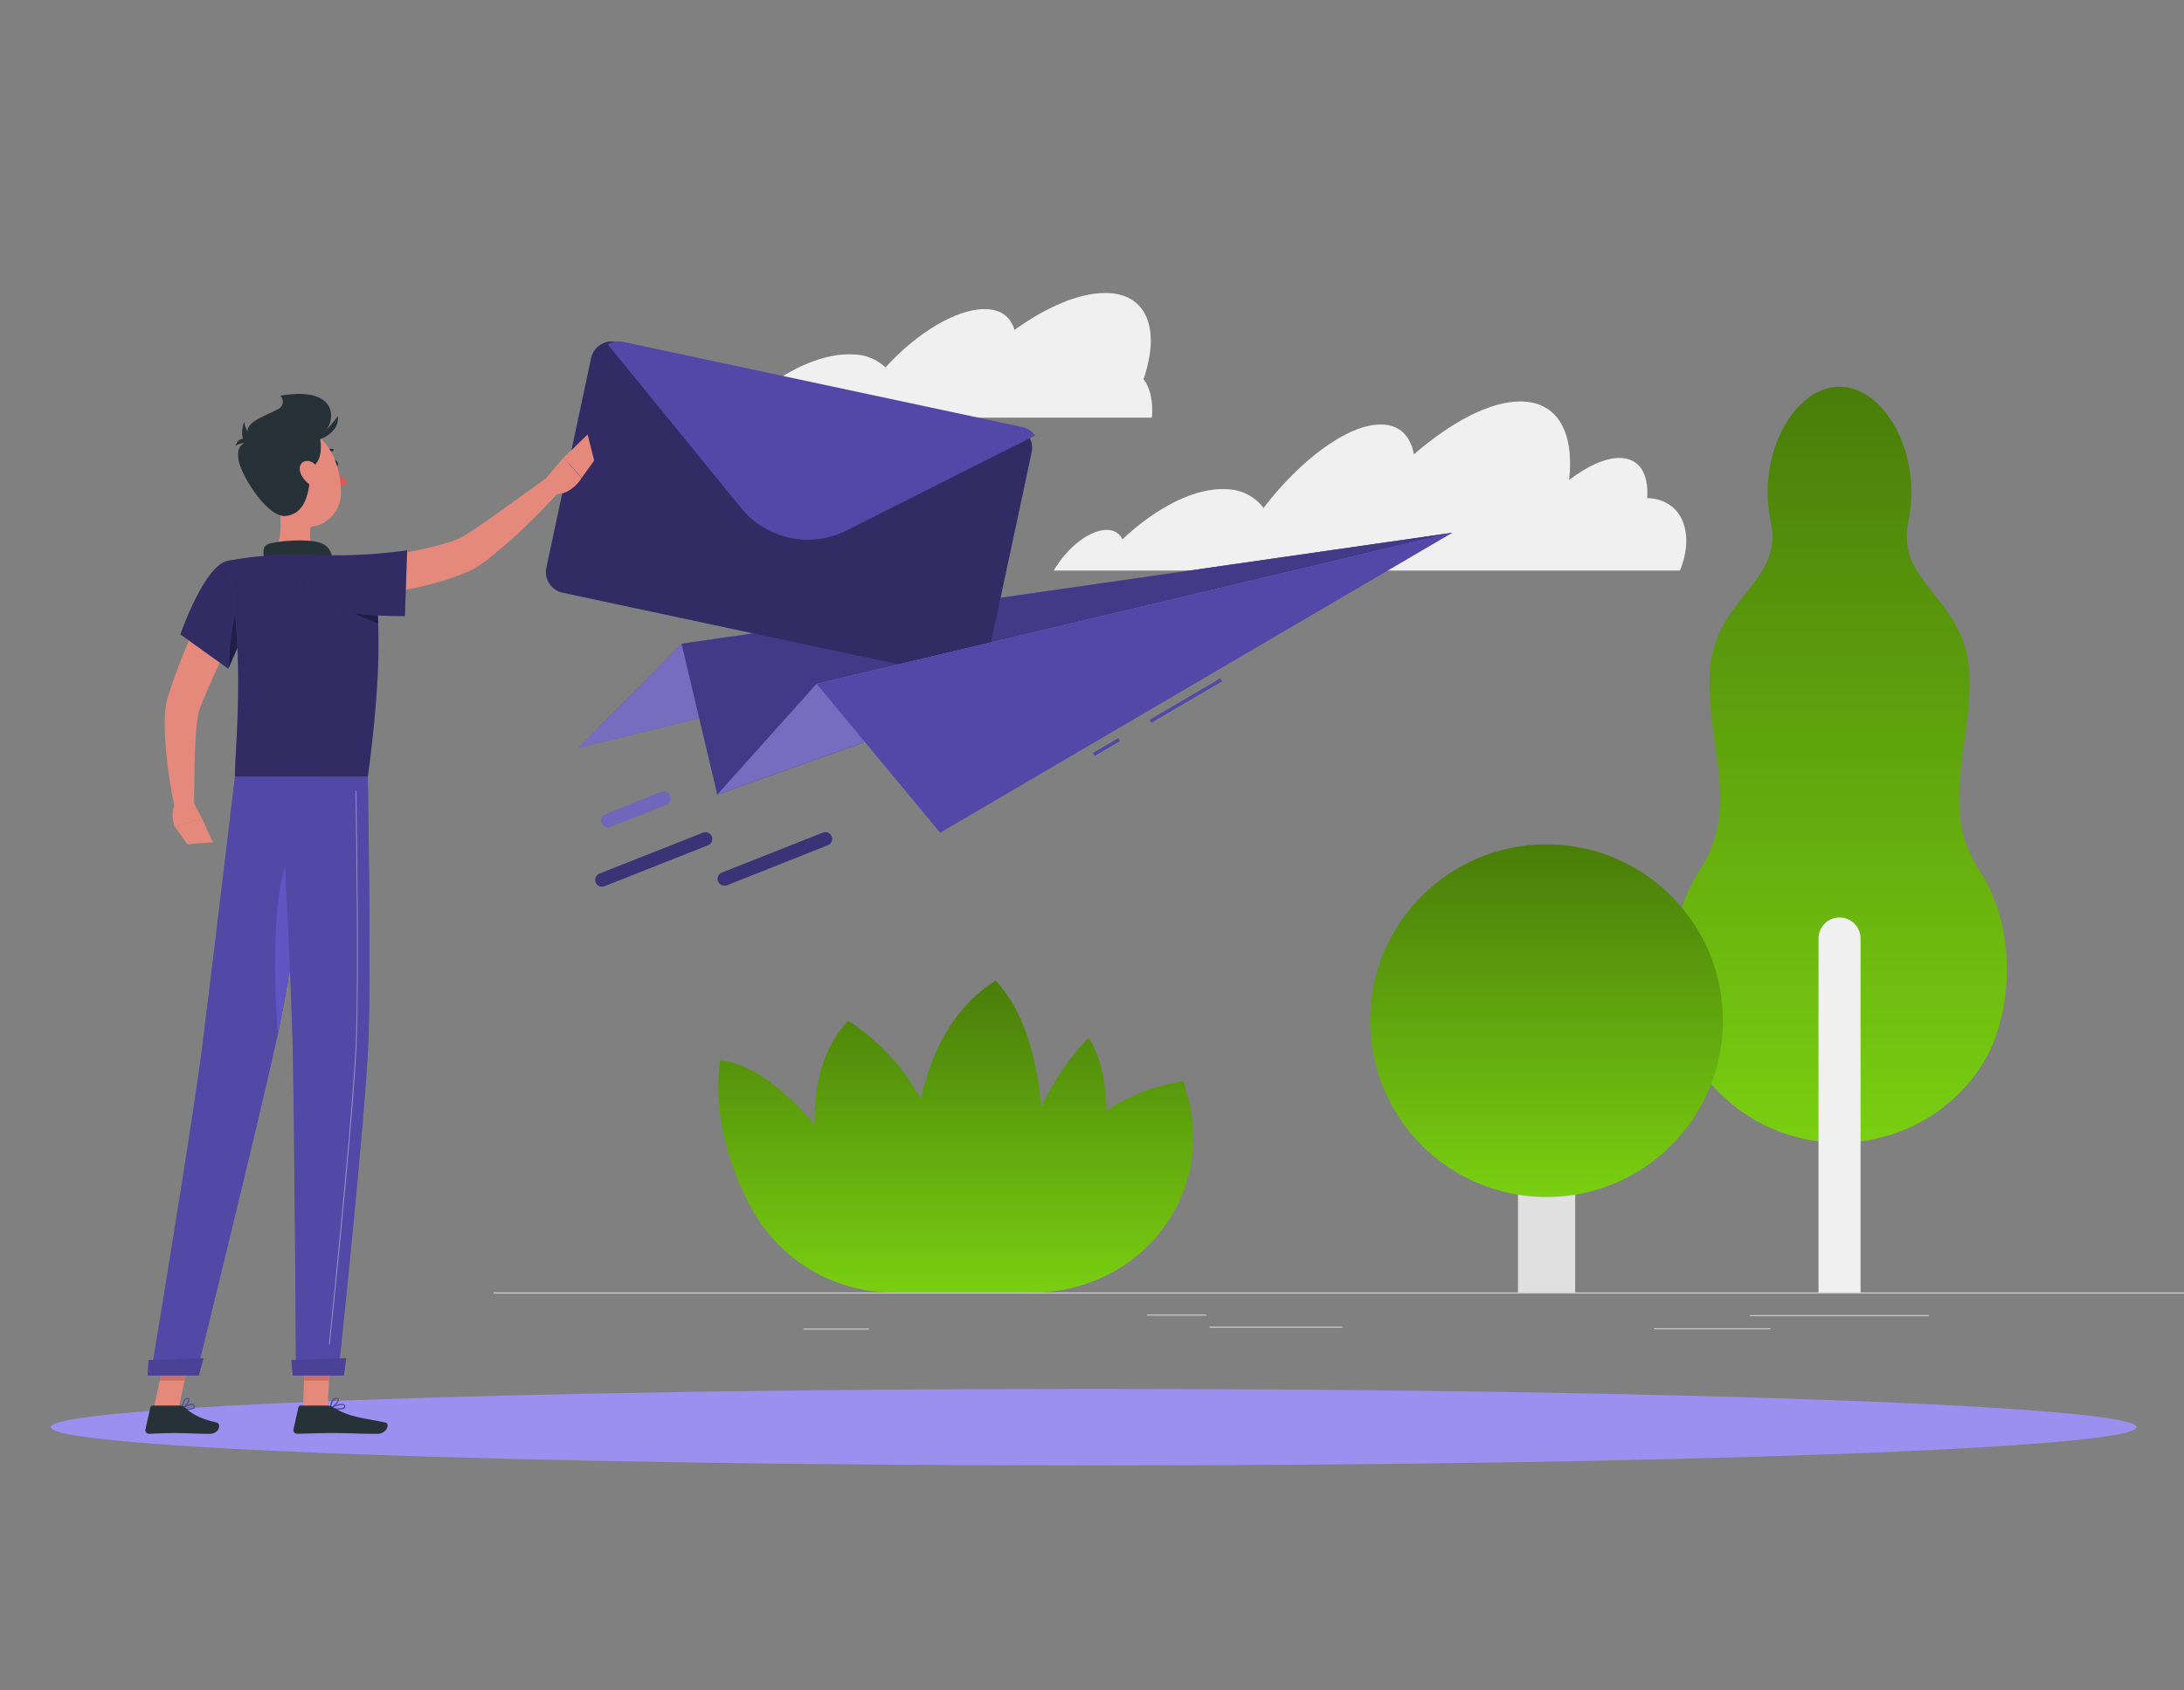 <svg width="646" height="500" viewBox="0 0 646 500" fill="none" xmlns="http://www.w3.org/2000/svg">
<rect x="0" y="0" width="646" height="500" fill="#808080" stroke="none"/>
<path d="M646 382.4H146V382.65H646V382.4Z" fill="#E0E0E0"/>
<path d="M523.66 392.99H489.26V393.24H523.66V392.99Z" fill="#E0E0E0"/>
<path d="M257.04 393.11H237.68V393.36H257.04V393.11Z" fill="#E0E0E0"/>
<path d="M397 392.53H357.76V392.78H397V392.53Z" fill="#E0E0E0"/>
<path d="M356.76 388.97H339.22V389.22H356.76V388.97Z" fill="#E0E0E0"/>
<path d="M570.56 389.1H517.57V389.35H570.56V389.1Z" fill="#E0E0E0"/>
<path d="M585.31 257.23C573.01 238.5 584.24 218.37 582.37 197.53C580.5 176.69 560.7 172.15 564.45 154.53C568.79 134.05 557.22 114.4 544.11 114.4C531 114.4 519.44 134 523.78 154.5C527.53 172.15 507.78 176.7 505.86 197.5C503.94 218.3 515.22 238.5 502.91 257.2C490.6 275.9 493.84 300.73 500.77 313.04C502.613 316.306 504.835 319.344 507.39 322.09C512.087 327.132 517.771 331.153 524.089 333.902C530.408 336.651 537.224 338.07 544.115 338.07C551.006 338.07 557.822 336.651 564.141 333.902C570.459 331.153 576.143 327.132 580.84 322.09C583.388 319.341 585.607 316.304 587.45 313.04C594.39 300.76 597.62 276 585.31 257.23Z" fill="url(#paint0_linear)"/>
<path d="M544.11 271.44C544.927 271.44 545.736 271.601 546.49 271.913C547.245 272.226 547.931 272.684 548.508 273.262C549.086 273.839 549.544 274.525 549.857 275.28C550.169 276.034 550.33 276.843 550.33 277.66V382.4H537.89V277.66C537.89 276.843 538.051 276.034 538.364 275.28C538.676 274.525 539.134 273.839 539.712 273.262C540.289 272.684 540.975 272.226 541.73 271.913C542.484 271.601 543.293 271.44 544.11 271.44Z" fill="#F0F0F0"/>
<path d="M465.91 382.4H449V277.67C449.005 275.425 449.899 273.274 451.487 271.687C453.074 270.099 455.225 269.205 457.47 269.2C459.715 269.205 461.866 270.099 463.453 271.687C465.041 273.274 465.935 275.425 465.94 277.67L465.91 382.4Z" fill="#E0E0E0"/>
<path d="M457.44 354.15C486.253 354.15 509.61 330.793 509.61 301.98C509.61 273.167 486.253 249.81 457.44 249.81C428.627 249.81 405.27 273.167 405.27 301.98C405.27 330.793 428.627 354.15 457.44 354.15Z" fill="url(#paint1_linear)"/>
<path d="M350 319.89C341.888 321.098 334.135 324.057 327.28 328.56C327.22 320.64 325.77 313.13 322.05 307.06C316.39 312.57 311.8 319.71 308.05 327.39C306.68 313 302.89 299 294.5 290.13C281.93 298.04 275.45 311.22 272.37 325.18C267.282 315.767 259.896 307.793 250.9 302C243.21 310.1 240.75 321.3 240.96 332.78C232.22 322.6 222.52 314.66 213.06 313.73C210.73 329.82 215.69 345 222 357C226.097 364.699 232.217 371.134 239.701 375.612C247.185 380.09 255.749 382.44 264.47 382.41H305.56C323.07 382.41 339.49 373.07 347.7 357.6C352.89 347.8 355.37 335.19 350 319.89Z" fill="url(#paint2_linear)"/>
<path d="M338.26 112.14C343.33 97.27 339.26 86.68 326.89 86.68C319.11 86.68 309.46 90.85 300.06 97.63C299 93.76 296.01 91.45 291.2 91.45C282.73 91.45 271.06 98.61 261.91 108.71C259.334 106.262 255.924 104.886 252.37 104.86C244.26 104.4 234.45 108.52 225.92 115.21C225.493 114.612 224.929 114.124 224.274 113.789C223.62 113.453 222.895 113.279 222.16 113.28C217.49 113.02 211.16 117.18 208.03 122.56C207.84 122.89 207.67 123.22 207.49 123.56H340.72C341.12 118.86 340.29 114.94 338.26 112.14Z" fill="#F0F0F0"/>
<path d="M338.67 202.43C341.15 195.17 339.18 190 333.12 190C329.31 190 324.6 192 320.01 195.35C319.763 194.417 319.191 193.602 318.398 193.052C317.604 192.503 316.641 192.254 315.68 192.35C311.55 192.35 305.85 195.85 301.37 200.79C300.114 199.59 298.447 198.918 296.71 198.91C292.71 198.68 287.96 200.69 283.79 203.96C283.588 203.671 283.321 203.433 283.01 203.267C282.699 203.1 282.353 203.008 282 203C279.72 202.87 276.63 204.9 275.1 207.53L274.83 208.01H339.91C340.182 206.061 339.742 204.08 338.67 202.43Z" fill="#F0F0F0"/>
<path d="M488.77 147.49C488.257 147.418 487.739 147.381 487.22 147.38C487.7 140.13 484.93 135.49 479 135.49C474.73 135.49 469.48 137.91 464.14 142C465.67 127.92 460.77 118.77 449.67 118.77C440.73 118.77 429.4 124.77 418.21 134.43C417.21 128.91 413.93 125.59 408.39 125.59C398.66 125.59 384.83 135.83 373.74 150.27C372.476 148.605 370.856 147.244 368.997 146.287C367.139 145.33 365.09 144.802 363 144.74C353.74 144.09 342.23 149.97 332 159.55C331.628 158.742 331.036 158.056 330.291 157.569C329.546 157.083 328.679 156.816 327.79 156.8C322.72 156.44 315.79 161.73 311.68 168.8H496.92C501.27 158.08 497.81 148.7 488.77 147.49Z" fill="#F0F0F0"/>
<path d="M323.5 433.56C493.88 433.56 632 428.492 632 422.24C632 415.988 493.88 410.92 323.5 410.92C153.12 410.92 15 415.988 15 422.24C15 428.492 153.12 433.56 323.5 433.56Z" fill="#9B90EF"/>
<path d="M429.562 157.626L201.593 190.446L171.003 221.316L429.562 157.626Z" fill="#5348A7"/>
<path opacity="0.6" d="M429.562 157.626L201.593 190.446L171.003 221.316L429.562 157.626Z" fill="#8E85D0"/>
<path d="M429.562 157.626L201.593 190.446L212.173 235.086L429.562 157.626Z" fill="#5348A7"/>
<path opacity="0.2" d="M429.562 157.626L201.593 190.446L212.173 235.086L429.562 157.626Z" fill="black"/>
<path d="M174.852 105.946L161.622 167.946C161.278 169.565 161.59 171.255 162.49 172.644C163.39 174.033 164.804 175.009 166.422 175.356L284.502 200.556C286.121 200.898 287.809 200.585 289.198 199.685C290.586 198.786 291.562 197.373 291.912 195.756L305.152 133.756C305.493 132.136 305.179 130.447 304.277 129.058C303.376 127.67 301.961 126.694 300.342 126.346L182.262 101.146C180.642 100.805 178.953 101.12 177.564 102.021C176.175 102.923 175.2 104.338 174.852 105.956V105.946Z" fill="#5348A7"/>
<path opacity="0.4" d="M174.852 105.946L161.622 167.946C161.278 169.565 161.59 171.255 162.49 172.644C163.39 174.033 164.804 175.009 166.422 175.356L284.502 200.556C286.121 200.898 287.809 200.585 289.198 199.685C290.586 198.786 291.562 197.373 291.912 195.756L305.152 133.756C305.493 132.136 305.179 130.447 304.277 129.058C303.376 127.67 301.961 126.694 300.342 126.346L182.262 101.146C180.642 100.805 178.953 101.12 177.564 102.021C176.175 102.923 175.2 104.338 174.852 105.956V105.946Z" fill="black"/>
<path d="M179.762 101.887L219.212 150.317C222.871 154.807 227.953 157.913 233.617 159.123C239.282 160.332 245.189 159.571 250.362 156.966L306.152 128.867C305.25 127.57 303.888 126.665 302.342 126.337L184.262 101.137C182.721 100.809 181.114 101.077 179.762 101.887Z" fill="#5348A7"/>
<path d="M429.562 157.626L241.533 202.316L212.173 235.086L429.562 157.626Z" fill="#5348A7"/>
<path opacity="0.6" d="M429.562 157.626L241.533 202.316L212.173 235.086L429.562 157.626Z" fill="#8E85D0"/>
<path d="M360.974 200.702L361.479 201.565L340.554 213.821L340.049 212.958L360.974 200.702Z" fill="#5348A7"/>
<path d="M330.811 218.362L331.316 219.225L323.792 223.632L323.287 222.769L330.811 218.362Z" fill="#5348A7"/>
<path d="M429.562 157.626L241.533 202.316L278.083 246.366L429.562 157.626Z" fill="#5348A7"/>
<path d="M178.063 262.327C178.316 262.327 178.567 262.28 178.803 262.187L209.423 250.067C209.912 249.869 210.304 249.486 210.513 249.001C210.721 248.516 210.729 247.968 210.535 247.476C210.341 246.985 209.961 246.591 209.477 246.379C208.993 246.167 208.445 246.156 207.953 246.347L177.323 258.467C176.889 258.638 176.529 258.955 176.305 259.363C176.081 259.772 176.006 260.246 176.093 260.703C176.181 261.161 176.426 261.573 176.785 261.87C177.145 262.166 177.597 262.328 178.063 262.327Z" fill="#5348A7"/>
<path opacity="0.3" d="M178.063 262.327C178.316 262.327 178.567 262.28 178.803 262.187L209.423 250.067C209.912 249.869 210.304 249.486 210.513 249.001C210.721 248.516 210.729 247.968 210.535 247.476C210.341 246.985 209.961 246.591 209.477 246.379C208.993 246.167 208.445 246.156 207.953 246.347L177.323 258.467C176.889 258.638 176.529 258.955 176.305 259.363C176.081 259.772 176.006 260.246 176.093 260.703C176.181 261.161 176.426 261.573 176.785 261.87C177.145 262.166 177.597 262.328 178.063 262.327Z" fill="black"/>
<path d="M179.872 244.767C180.123 244.765 180.371 244.714 180.602 244.617L197.052 238.067C197.298 237.971 197.523 237.828 197.713 237.646C197.904 237.463 198.056 237.245 198.162 237.003C198.268 236.762 198.325 236.501 198.329 236.238C198.334 235.974 198.287 235.712 198.19 235.467C198.093 235.221 197.948 234.998 197.764 234.808C197.581 234.619 197.361 234.468 197.119 234.364C196.877 234.26 196.616 234.205 196.352 234.202C196.089 234.199 195.827 234.248 195.582 234.347L179.132 240.867C178.639 241.061 178.243 241.442 178.032 241.928C177.82 242.413 177.809 242.963 178.002 243.457C178.143 243.84 178.398 244.17 178.732 244.405C179.066 244.639 179.464 244.765 179.872 244.767Z" fill="#5348A7"/>
<path opacity="0.5" d="M179.872 244.767C180.123 244.765 180.371 244.714 180.602 244.617L197.052 238.067C197.298 237.971 197.523 237.828 197.713 237.646C197.904 237.463 198.056 237.245 198.162 237.003C198.268 236.762 198.325 236.501 198.329 236.238C198.334 235.974 198.287 235.712 198.19 235.467C198.093 235.221 197.948 234.998 197.764 234.808C197.581 234.619 197.361 234.468 197.119 234.364C196.877 234.26 196.616 234.205 196.352 234.202C196.089 234.199 195.827 234.248 195.582 234.347L179.132 240.867C178.639 241.061 178.243 241.442 178.032 241.928C177.82 242.413 177.809 242.963 178.002 243.457C178.143 243.84 178.398 244.17 178.732 244.405C179.066 244.639 179.464 244.765 179.872 244.767Z" fill="#8E85D0"/>
<path d="M214.262 262.067C214.512 262.064 214.759 262.016 214.992 261.927L244.862 250.067C245.108 249.971 245.333 249.828 245.523 249.646C245.714 249.463 245.866 249.245 245.972 249.003C246.078 248.762 246.135 248.501 246.139 248.238C246.144 247.974 246.097 247.712 246 247.467C245.903 247.221 245.758 246.998 245.575 246.808C245.391 246.619 245.171 246.468 244.929 246.364C244.687 246.26 244.426 246.205 244.162 246.202C243.899 246.199 243.637 246.248 243.392 246.347L213.522 258.167C213.089 258.338 212.729 258.655 212.505 259.063C212.28 259.472 212.205 259.945 212.293 260.403C212.381 260.861 212.626 261.273 212.985 261.57C213.345 261.866 213.796 262.028 214.262 262.027V262.067Z" fill="#5348A7"/>
<path opacity="0.3" d="M214.262 262.067C214.512 262.064 214.759 262.016 214.992 261.927L244.862 250.067C245.108 249.971 245.333 249.828 245.523 249.646C245.714 249.463 245.866 249.245 245.972 249.003C246.078 248.762 246.135 248.501 246.139 248.238C246.144 247.974 246.097 247.712 246 247.467C245.903 247.221 245.758 246.998 245.575 246.808C245.391 246.619 245.171 246.468 244.929 246.364C244.687 246.26 244.426 246.205 244.162 246.202C243.899 246.199 243.637 246.248 243.392 246.347L213.522 258.167C213.089 258.338 212.729 258.655 212.505 259.063C212.28 259.472 212.205 259.945 212.293 260.403C212.381 260.861 212.626 261.273 212.985 261.57C213.345 261.866 213.796 262.028 214.262 262.027V262.067Z" fill="black"/>
<path d="M64.123 171.887C61.472 177.057 59.042 182.237 56.733 187.537C54.422 192.837 52.273 198.207 50.392 203.837L49.712 205.967C49.593 206.347 49.422 206.967 49.322 207.407C49.222 207.847 49.133 208.347 49.083 208.767C48.854 210.38 48.737 212.007 48.733 213.637C48.718 216.642 48.858 219.646 49.153 222.637C49.711 228.426 50.619 234.177 51.873 239.857L57.362 239.247C57.432 233.617 57.483 227.927 57.682 222.377C57.773 219.617 57.932 216.847 58.212 214.247C58.339 213.026 58.54 211.813 58.812 210.617C58.862 210.337 58.943 210.127 59.002 209.897C59.062 209.667 59.123 209.587 59.222 209.287L59.983 207.397C62.072 202.337 64.422 197.237 66.823 192.157L74.082 176.917L64.123 171.887Z" fill="#E4897B"/>
<path d="M57.282 237.487L59.842 242.277L51.662 244.557C51.662 244.557 50.102 240.707 51.962 237.667L57.282 237.487Z" fill="#E4897B"/>
<path d="M62.973 249.177L55.453 249.777L51.663 244.557L59.843 242.277L62.973 249.177Z" fill="#E4897B"/>
<path d="M98.552 137.327C98.662 137.917 99.072 138.327 99.452 138.247C99.832 138.167 100.042 137.637 99.922 137.057C99.802 136.477 99.402 136.057 99.022 136.137C98.642 136.217 98.422 136.747 98.552 137.327Z" fill="#263238"/>
<path d="M99.012 138.327C100.068 139.963 101.344 141.446 102.802 142.737C102.462 143.099 102.047 143.383 101.586 143.569C101.125 143.756 100.629 143.84 100.132 143.817L99.012 138.327Z" fill="#DE5753"/>
<path d="M95.773 134.537C95.867 134.534 95.957 134.495 96.023 134.427C96.31 134.098 96.671 133.842 97.075 133.678C97.48 133.515 97.918 133.449 98.353 133.487C98.436 133.487 98.516 133.459 98.58 133.406C98.643 133.353 98.686 133.279 98.701 133.197C98.715 133.116 98.7 133.032 98.658 132.96C98.617 132.889 98.551 132.834 98.473 132.807C97.916 132.736 97.352 132.804 96.828 133.005C96.305 133.205 95.839 133.532 95.473 133.957C95.409 134.022 95.373 134.11 95.373 134.202C95.373 134.293 95.409 134.381 95.473 134.447C95.513 134.483 95.56 134.51 95.612 134.526C95.664 134.541 95.719 134.545 95.773 134.537Z" fill="#263238"/>
<path d="M82.012 145.497C83.062 150.877 84.112 160.717 80.352 164.307C80.352 164.307 81.822 169.757 91.812 169.757C102.812 169.757 97.052 164.307 97.052 164.307C91.052 162.877 91.222 158.427 92.262 154.257L82.012 145.497Z" fill="#E4897B"/>
<path d="M78.843 167.697C78.052 165.067 77.183 162.057 78.983 161.107C80.983 160.107 91.853 159.007 95.603 160.957C99.353 162.907 98.282 168.257 98.282 168.257L78.843 167.697Z" fill="#263238"/>
<path d="M55.782 417.067C56.093 417.108 56.409 417.087 56.711 417.004C57.013 416.922 57.296 416.78 57.542 416.587C57.63 416.466 57.676 416.321 57.676 416.172C57.676 416.023 57.63 415.877 57.542 415.757C57.485 415.653 57.407 415.563 57.312 415.492C57.217 415.421 57.108 415.372 56.992 415.347C55.913 415.107 53.892 416.487 53.803 416.547C53.777 416.568 53.757 416.596 53.744 416.628C53.732 416.659 53.728 416.693 53.733 416.727C53.738 416.759 53.754 416.789 53.777 416.812C53.8 416.835 53.83 416.851 53.862 416.857C54.493 416.993 55.137 417.063 55.782 417.067ZM56.703 415.667H56.913C56.98 415.681 57.044 415.709 57.099 415.751C57.155 415.792 57.2 415.846 57.233 415.907C57.392 416.187 57.292 416.307 57.233 416.347C56.922 416.767 55.422 416.767 54.322 416.587C55.039 416.114 55.852 415.806 56.703 415.687V415.667Z" fill="#5348A7"/>
<path d="M53.903 416.887H53.983C54.743 416.467 56.213 414.887 56.063 414.047C56.037 413.917 55.967 413.8 55.865 413.716C55.763 413.632 55.635 413.586 55.503 413.587C55.371 413.572 55.237 413.585 55.111 413.622C54.983 413.66 54.865 413.723 54.763 413.807C53.913 414.507 53.763 416.627 53.763 416.717C53.758 416.748 53.764 416.78 53.778 416.809C53.792 416.837 53.815 416.861 53.843 416.877C53.862 416.884 53.882 416.888 53.903 416.887ZM55.383 413.887H55.423C55.653 413.887 55.673 414.027 55.683 414.067C55.773 414.557 54.833 415.767 54.083 416.337C54.133 415.501 54.433 414.7 54.943 414.037C55.01 413.984 55.087 413.945 55.169 413.923C55.252 413.901 55.338 413.895 55.423 413.907L55.383 413.887Z" fill="#5348A7"/>
<path d="M99.893 417.067C100.832 417.067 101.742 416.937 102.052 416.517C102.131 416.405 102.173 416.273 102.173 416.137C102.173 416.001 102.131 415.868 102.052 415.757C101.992 415.654 101.911 415.565 101.815 415.494C101.718 415.424 101.609 415.373 101.492 415.347C100.282 415.017 97.703 416.477 97.593 416.537C97.563 416.556 97.54 416.583 97.526 416.615C97.512 416.647 97.507 416.682 97.513 416.717C97.518 416.752 97.535 416.784 97.56 416.809C97.585 416.834 97.618 416.851 97.653 416.857C98.391 416.996 99.141 417.066 99.893 417.067ZM101.062 415.647C101.172 415.631 101.283 415.631 101.392 415.647C101.463 415.66 101.529 415.689 101.588 415.73C101.647 415.772 101.696 415.825 101.732 415.887C101.862 416.107 101.812 416.207 101.732 416.267C101.402 416.727 99.543 416.757 98.163 416.567C99.062 416.081 100.047 415.776 101.062 415.667V415.647Z" fill="#5348A7"/>
<path d="M97.672 416.887H97.742C98.632 416.497 100.382 414.887 100.252 414.077C100.252 413.877 100.082 413.637 99.602 413.587C99.424 413.559 99.242 413.572 99.069 413.624C98.896 413.676 98.736 413.766 98.602 413.887C97.662 414.647 97.472 416.627 97.462 416.717C97.458 416.747 97.463 416.778 97.475 416.806C97.487 416.834 97.507 416.859 97.532 416.877C97.554 416.888 97.577 416.895 97.601 416.897C97.625 416.898 97.65 416.895 97.672 416.887ZM99.462 413.887H99.572C99.882 413.887 99.902 414.047 99.912 414.087C99.992 414.587 98.792 415.837 97.912 416.377C97.999 415.537 98.349 414.745 98.912 414.117C99.055 413.993 99.234 413.919 99.422 413.907L99.462 413.887Z" fill="#5348A7"/>
<path d="M89.592 416.707H96.942L97.672 399.697H90.322L89.592 416.707Z" fill="#E4897B"/>
<path d="M45.482 416.707H52.832L56.522 399.697H49.182L45.482 416.707Z" fill="#E4897B"/>
<path d="M53.352 415.857H45.102C44.955 415.858 44.813 415.909 44.698 416.001C44.584 416.094 44.504 416.223 44.472 416.367L43.023 422.897C42.989 423.056 42.992 423.22 43.032 423.378C43.071 423.535 43.145 423.682 43.249 423.807C43.353 423.932 43.483 424.032 43.631 424.099C43.779 424.167 43.94 424.2 44.102 424.197C46.983 424.147 48.383 423.977 52.013 423.977C54.242 423.977 58.843 424.217 61.932 424.217C65.022 424.217 65.412 421.217 64.153 420.887C58.492 419.647 56.362 417.937 54.553 416.317C54.224 416.019 53.796 415.855 53.352 415.857Z" fill="#263238"/>
<path d="M96.892 415.857H88.892C88.745 415.858 88.603 415.909 88.488 416.001C88.374 416.094 88.294 416.223 88.262 416.367L86.812 422.897C86.778 423.054 86.779 423.217 86.816 423.374C86.854 423.531 86.926 423.678 87.028 423.803C87.13 423.928 87.259 424.028 87.405 424.096C87.551 424.165 87.711 424.199 87.872 424.197C90.762 424.147 94.942 423.977 98.582 423.977C102.833 423.977 106.512 424.217 111.502 424.217C114.502 424.217 115.353 421.217 114.093 420.887C108.343 419.627 103.653 419.497 98.682 416.437C98.153 416.077 97.532 415.875 96.892 415.857Z" fill="#263238"/>
<path d="M100.422 177.207C106.565 176.731 112.678 175.919 118.732 174.777C121.732 174.197 124.792 173.547 127.832 172.727C130.948 171.929 134.008 170.927 136.992 169.727C137.762 169.407 138.542 169.057 139.312 168.727C140.179 168.3 141.015 167.812 141.812 167.267C143.252 166.317 144.492 165.327 145.722 164.347C148.172 162.347 150.442 160.347 152.722 158.297C157.192 154.157 161.432 149.877 165.522 145.377L161.842 141.267L147.332 151.697C144.942 153.417 142.522 155.107 140.142 156.697C138.962 157.487 137.752 158.227 136.642 158.857C136.178 159.121 135.697 159.355 135.202 159.557C134.612 159.787 134.012 160.017 133.382 160.237C127.978 161.901 122.451 163.138 116.852 163.937C111.142 164.837 105.242 165.577 99.543 166.177L100.422 177.207Z" fill="#E4897B"/>
<path d="M67.202 165.967C60.312 167.547 53.352 187.677 53.352 187.677L67.522 197.847C67.522 197.847 71.522 188.467 75.382 180.267C79.422 171.677 74.242 164.357 67.202 165.967Z" fill="#5348A7"/>
<path opacity="0.4" d="M67.202 165.967C60.312 167.547 53.352 187.677 53.352 187.677L67.522 197.847C67.522 197.847 71.522 188.467 75.382 180.267C79.422 171.677 74.242 164.357 67.202 165.967Z" fill="black"/>
<path d="M71.172 176.967L73.982 183.257C71.072 189.537 68.412 195.757 67.702 197.417C67.802 189.987 69.212 180.767 71.172 176.967Z" fill="#5348A7"/>
<path opacity="0.6" d="M71.172 176.967L73.982 183.257C71.072 189.537 68.412 195.757 67.702 197.417C67.802 189.987 69.212 180.767 71.172 176.967Z" fill="black"/>
<path d="M108.352 166.347C108.352 166.347 116.172 175.177 108.792 229.847H69.502C69.222 223.847 73.012 194.387 67.202 165.967C71.545 165.13 75.938 164.576 80.352 164.307C85.914 163.986 91.49 163.986 97.052 164.307C100.866 164.691 104.645 165.373 108.352 166.347Z" fill="#5348A7"/>
<path opacity="0.4" d="M108.352 166.347C108.352 166.347 116.172 175.177 108.792 229.847H69.502C69.222 223.847 73.012 194.387 67.202 165.967C71.545 165.13 75.938 164.576 80.352 164.307C85.914 163.986 91.49 163.986 97.052 164.307C100.866 164.691 104.645 165.373 108.352 166.347Z" fill="black"/>
<path d="M111.263 176.967C111.523 179.037 111.723 181.487 111.853 184.377C107.972 183.212 104.286 181.48 100.913 179.237L111.263 176.967Z" fill="#5348A7"/>
<path opacity="0.6" d="M111.263 176.967C111.523 179.037 111.723 181.487 111.853 184.377C107.972 183.212 104.286 181.48 100.913 179.237L111.263 176.967Z" fill="black"/>
<path d="M94.422 178.067C99.682 182.727 119.762 182.257 119.762 182.257L120.422 162.817C113.641 163.782 106.802 164.277 99.952 164.297C88.762 164.067 88.682 172.927 94.422 178.067Z" fill="#5348A7"/>
<path opacity="0.4" d="M94.422 178.067C99.682 182.727 119.762 182.257 119.762 182.257L120.422 162.817C113.641 163.782 106.802 164.277 99.952 164.297C88.762 164.067 88.682 172.927 94.422 178.067Z" fill="black"/>
<path d="M161.652 141.307L166.652 135.417L172.042 141.417C172.042 141.417 168.722 146.997 163.452 146.117L161.652 141.307Z" fill="#E4897B"/>
<path d="M173.812 128.547L175.752 136.237L172.082 141.377L166.692 135.417L173.812 128.547Z" fill="#E4897B"/>
<path d="M97.672 399.707L97.292 408.467H89.942L90.322 399.707H97.672Z" fill="#CE6F64"/>
<path d="M49.172 399.707H56.523L54.623 408.467H47.273L49.172 399.707Z" fill="#CE6F64"/>
<path d="M93.252 130.067C99.842 127.067 101.922 113.737 82.962 117.067C82.962 117.067 85.822 120.227 80.022 122.227C74.222 124.227 79.072 136.577 93.252 130.067Z" fill="#263238"/>
<path d="M78.932 140.067C80.822 147.067 81.562 151.327 85.932 154.257C92.472 158.657 100.602 153.607 100.862 146.137C101.092 139.427 97.962 129.037 90.412 127.617C88.746 127.29 87.023 127.395 85.409 127.923C83.795 128.451 82.344 129.384 81.192 130.633C80.041 131.881 79.229 133.404 78.833 135.055C78.438 136.707 78.472 138.432 78.932 140.067Z" fill="#E4897B"/>
<path d="M83.222 120.567C78.732 123.067 72.652 124.567 73.222 128.127C73.972 132.477 69.552 129.757 70.582 136.227C71.252 140.457 79.052 153.277 84.582 152.657C92.843 151.657 91.793 139.097 91.823 132.477C91.843 128.567 92.022 115.637 83.222 120.567Z" fill="#263238"/>
<path d="M92.813 126.177C94.813 126.647 97.463 138.177 89.713 139.237C80.803 140.447 92.813 126.177 92.813 126.177Z" fill="#263238"/>
<path d="M92.612 130.267C95.062 130.487 100.612 127.537 99.933 123.097C99.933 123.067 96.422 128.287 92.612 130.267Z" fill="#263238"/>
<path d="M88.972 140.157C89.724 141.805 91.001 143.159 92.602 144.007C94.712 145.107 95.902 143.507 95.422 141.387C94.992 139.487 93.372 136.617 91.202 136.387C89.032 136.157 88.102 138.157 88.972 140.157Z" fill="#E4897B"/>
<path d="M77.973 132.067C76.478 131.418 75.168 130.409 74.159 129.13C73.15 127.851 72.475 126.341 72.193 124.737C72.193 124.737 68.893 133.907 77.973 132.067Z" fill="#263238"/>
<path d="M69.633 131.917C70.328 131.449 71.129 131.162 71.963 131.08C72.798 130.998 73.639 131.124 74.413 131.447C74.413 131.447 71.333 127.457 69.633 131.917Z" fill="#263238"/>
<path d="M94.852 229.847C94.852 229.847 86.512 285.987 81.942 307.017C76.942 330.017 58.042 406.777 58.042 406.777H44.593C44.593 406.777 57.042 331.907 59.903 309.067C63.002 284.317 69.502 229.807 69.502 229.807L94.852 229.847Z" fill="#5348A7"/>
<path opacity="0.5" d="M94.852 229.847C94.852 229.847 86.512 285.987 81.942 307.017C76.942 330.017 58.042 406.777 58.042 406.777H44.593C44.593 406.777 57.042 331.907 59.903 309.067C63.002 284.317 69.502 229.807 69.502 229.807L94.852 229.847Z" fill="#5348A7"/>
<path d="M60.193 401.817C60.253 401.817 58.803 406.987 58.803 406.987H43.663L43.943 402.377L60.193 401.817Z" fill="#5348A7"/>
<path opacity="0.1" d="M60.193 401.817C60.253 401.817 58.803 406.987 58.803 406.987H43.663L43.943 402.377L60.193 401.817Z" fill="black"/>
<path d="M89.583 249.847C79.943 251.737 80.963 287.687 82.123 306.177C84.903 293.107 88.972 267.957 91.752 250.107C91.08 249.775 90.314 249.683 89.583 249.847Z" fill="#5348A7"/>
<path opacity="0.4" d="M89.583 249.847C79.943 251.737 80.963 287.687 82.123 306.177C84.903 293.107 88.972 267.957 91.752 250.107C91.08 249.775 90.314 249.683 89.583 249.847Z" fill="#7767ED"/>
<path d="M108.792 229.847C108.792 229.847 109.792 284.767 109.002 307.177C108.172 330.477 100.002 406.777 100.002 406.777H87.562C87.562 406.777 87.102 331.837 86.562 308.957C85.952 284.007 82.942 229.847 82.942 229.847H108.792Z" fill="#5348A7"/>
<path opacity="0.5" d="M108.792 229.847C108.792 229.847 109.792 284.767 109.002 307.177C108.172 330.477 100.002 406.777 100.002 406.777H87.562C87.562 406.777 87.102 331.837 86.562 308.957C85.952 284.007 82.942 229.847 82.942 229.847H108.792Z" fill="#5348A7"/>
<path d="M97.423 397.837C97.453 397.837 97.482 397.825 97.504 397.805C97.526 397.785 97.54 397.757 97.543 397.727C99.743 376.607 104.913 325.507 105.543 307.177C106.213 288.467 105.603 246.487 105.403 234.067C105.403 234.035 105.39 234.004 105.368 233.982C105.345 233.959 105.314 233.947 105.283 233.947C105.25 233.946 105.218 233.959 105.194 233.981C105.17 234.003 105.155 234.034 105.153 234.067C105.353 246.487 105.963 288.467 105.293 307.167C104.643 325.497 99.473 376.577 97.293 397.697C97.292 397.73 97.304 397.763 97.326 397.789C97.348 397.815 97.379 397.832 97.413 397.837H97.423Z" fill="#5348A7"/>
<path opacity="0.4" d="M97.423 397.837C97.453 397.837 97.482 397.825 97.504 397.805C97.526 397.785 97.54 397.757 97.543 397.727C99.743 376.607 104.913 325.507 105.543 307.177C106.213 288.467 105.603 246.487 105.403 234.067C105.403 234.035 105.39 234.004 105.368 233.982C105.345 233.959 105.314 233.947 105.283 233.947C105.25 233.946 105.218 233.959 105.194 233.981C105.17 234.003 105.155 234.034 105.153 234.067C105.353 246.487 105.963 288.467 105.293 307.167C104.643 325.497 99.473 376.577 97.293 397.697C97.292 397.73 97.304 397.763 97.326 397.789C97.348 397.815 97.379 397.832 97.413 397.837H97.423Z" fill="white"/>
<path d="M102.422 401.817C102.472 401.817 101.712 406.987 101.712 406.987H86.582L86.172 402.377L102.422 401.817Z" fill="#5348A7"/>
<path opacity="0.1" d="M102.422 401.817C102.472 401.817 101.712 406.987 101.712 406.987H86.582L86.172 402.377L102.422 401.817Z" fill="black"/>
<defs>
<linearGradient id="paint0_linear" x1="544.112" y1="114.4" x2="544.112" y2="338.07" gradientUnits="userSpaceOnUse">
<stop stop-color="#497D0A"/>
<stop offset="1" stop-color="#79CF11"/>
</linearGradient>
<linearGradient id="paint1_linear" x1="457.44" y1="249.81" x2="457.44" y2="354.15" gradientUnits="userSpaceOnUse">
<stop stop-color="#497D0A"/>
<stop offset="1" stop-color="#79CF11"/>
</linearGradient>
<linearGradient id="paint2_linear" x1="282.74" y1="290.13" x2="282.74" y2="382.41" gradientUnits="userSpaceOnUse">
<stop stop-color="#497D0A"/>
<stop offset="1" stop-color="#79CF11"/>
</linearGradient>
</defs>
</svg>
